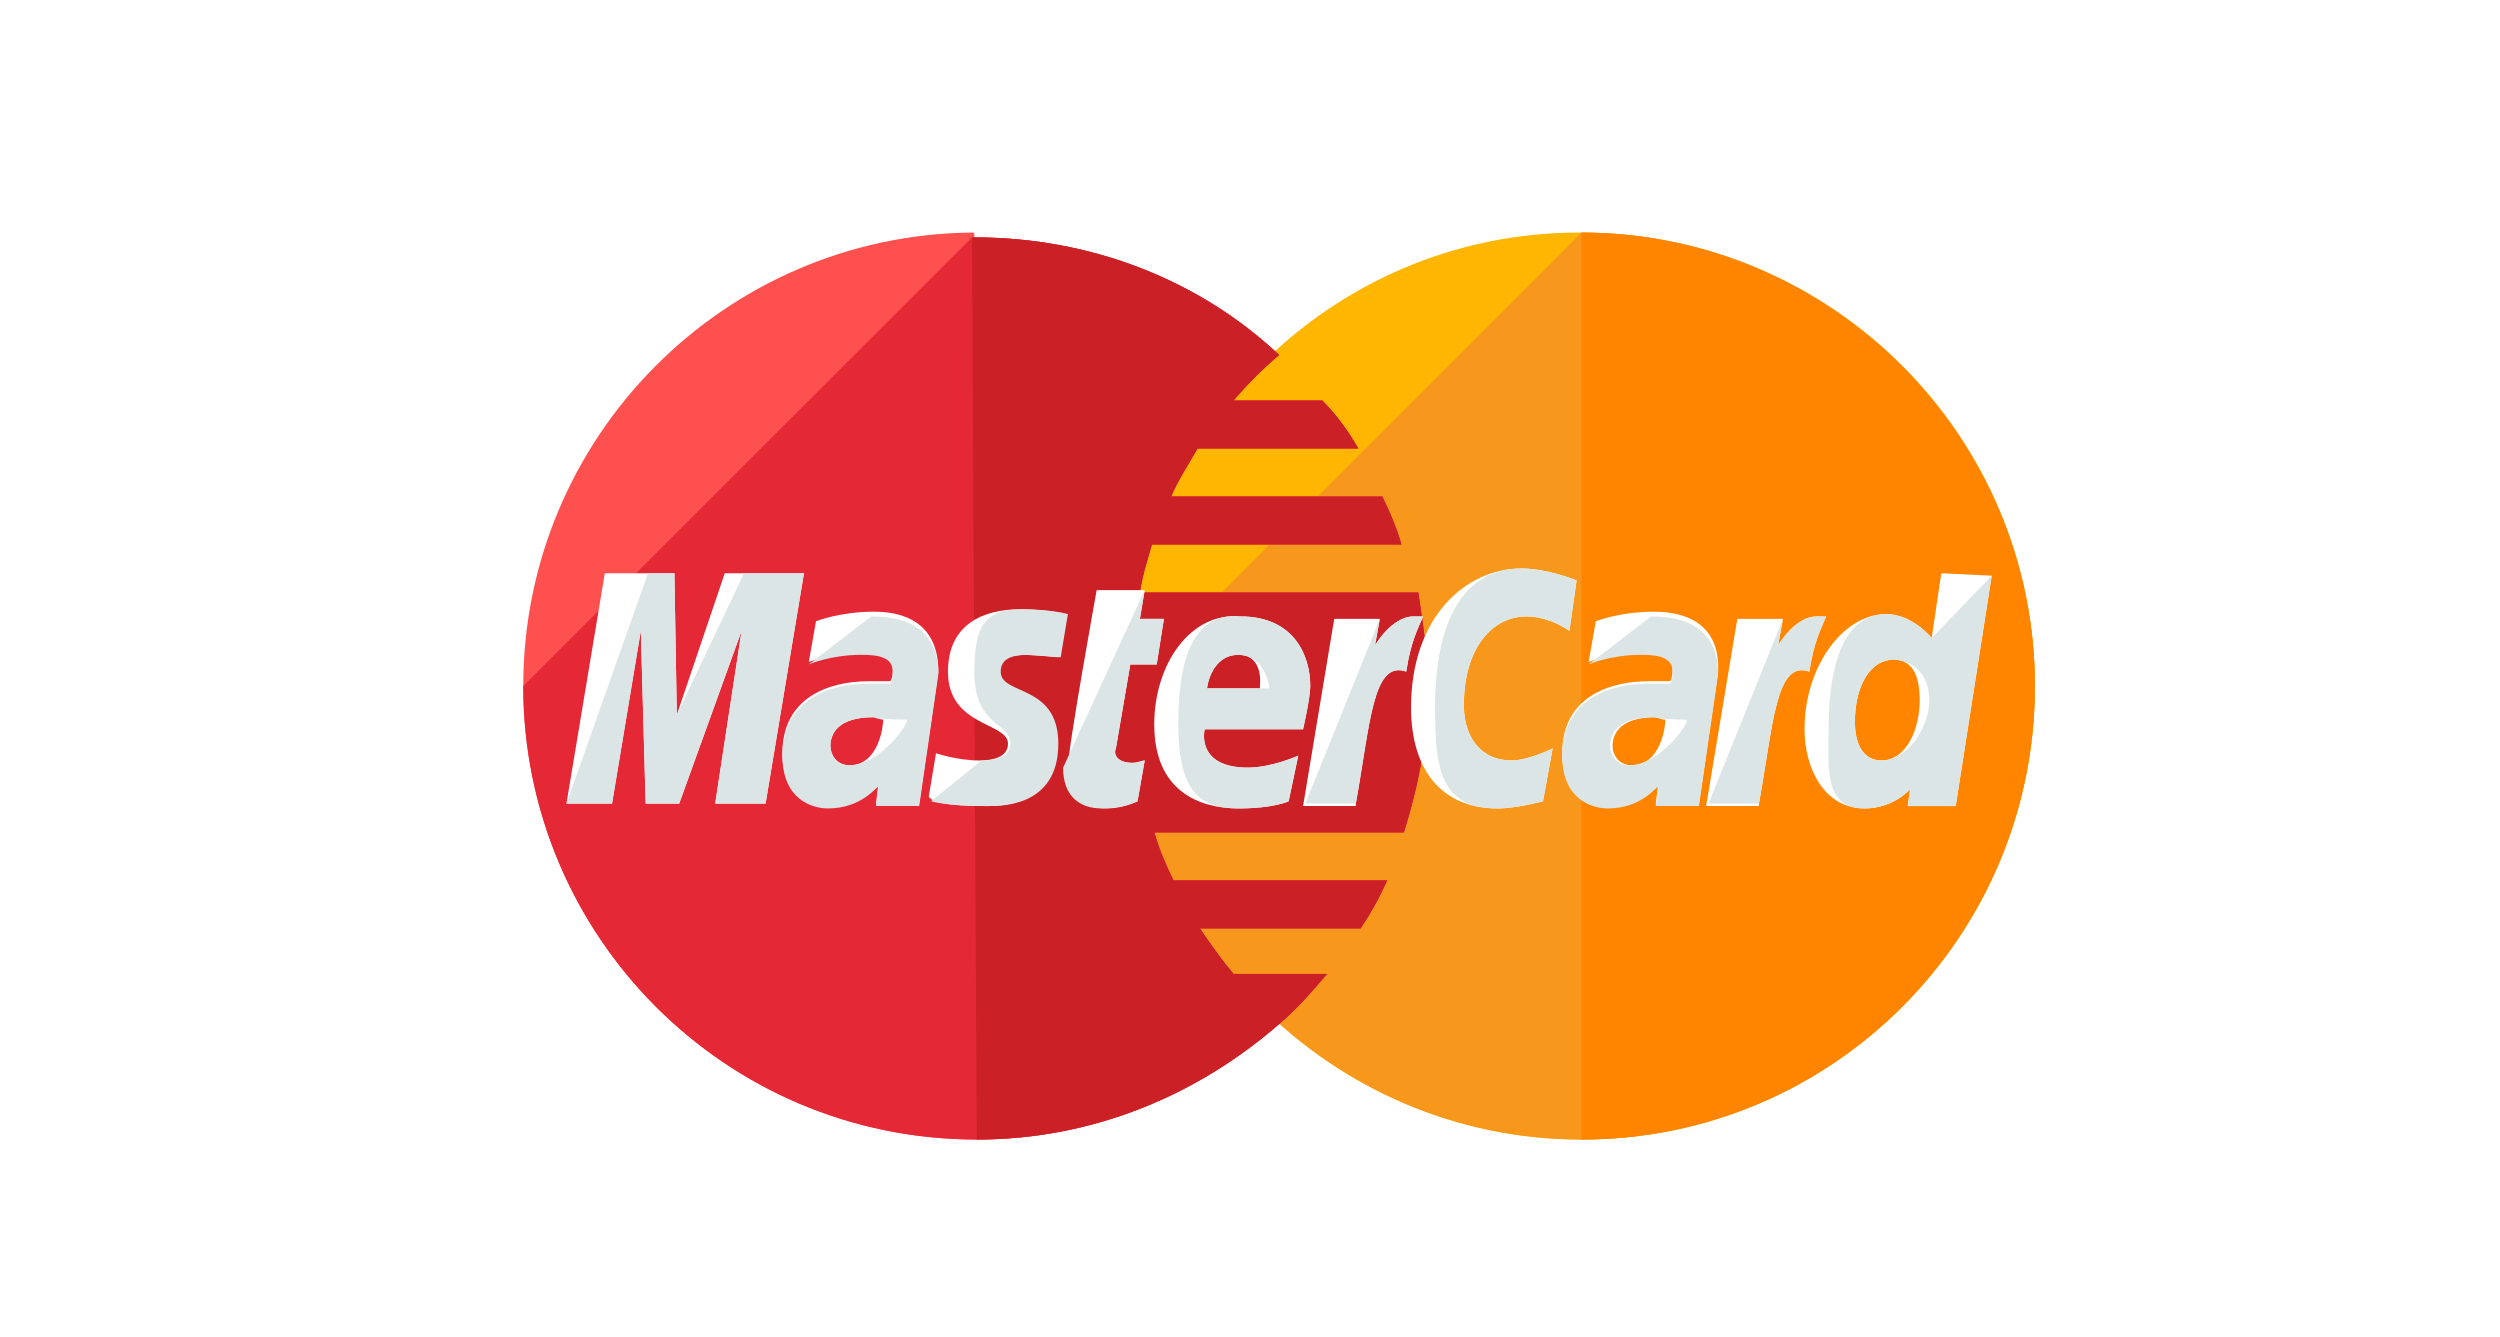 <svg width="43" height="23" viewBox="0 0 43 23" fill="none" xmlns="http://www.w3.org/2000/svg">
<rect width="43" height="23" fill="white"/>
<path d="M35 11.8C35 16.092 31.533 19.6 27.2 19.6C22.908 19.6 19.4 16.092 19.4 11.8C19.4 7.508 22.867 4 27.159 4C31.533 4 35 7.508 35 11.8Z" fill="#FFB600"/>
<path d="M27.2 4C31.492 4 35 7.508 35 11.8C35 16.092 31.533 19.6 27.2 19.6C22.908 19.6 19.4 16.092 19.4 11.8" fill="#F7981D"/>
<path d="M27.2 4C31.492 4 35 7.508 35 11.8C35 16.092 31.533 19.6 27.2 19.6" fill="#FF8500"/>
<path d="M16.718 4C12.467 4.041 9 7.508 9 11.8C9 16.092 12.467 19.6 16.8 19.6C18.822 19.6 20.638 18.816 22.041 17.578C22.33 17.33 22.578 17.041 22.825 16.752H21.216C21.009 16.505 20.803 16.216 20.638 15.968H23.403C23.568 15.721 23.733 15.432 23.857 15.143H20.184C20.06 14.895 19.936 14.606 19.854 14.318H24.146C24.394 13.533 24.559 12.708 24.559 11.841C24.559 11.264 24.476 10.727 24.394 10.191H19.606C19.648 9.902 19.73 9.654 19.813 9.365H24.105C24.022 9.076 23.898 8.787 23.775 8.54H20.143C20.267 8.251 20.432 8.003 20.597 7.714H23.362C23.197 7.425 22.991 7.137 22.743 6.889H21.216C21.463 6.6 21.711 6.352 22 6.105C20.638 4.825 18.781 4.083 16.759 4.083C16.759 4 16.759 4 16.718 4Z" fill="#FF5050"/>
<path d="M9 11.8C9 16.092 12.467 19.6 16.8 19.6C18.822 19.6 20.638 18.816 22.041 17.578C22.33 17.33 22.578 17.041 22.825 16.752H21.216C21.009 16.505 20.803 16.216 20.638 15.968H23.403C23.568 15.721 23.733 15.432 23.857 15.143H20.184C20.06 14.895 19.936 14.606 19.854 14.317H24.146C24.394 13.533 24.559 12.708 24.559 11.841C24.559 11.264 24.476 10.727 24.394 10.191H19.606C19.648 9.902 19.73 9.654 19.813 9.365H24.105C24.022 9.076 23.898 8.787 23.775 8.54H20.143C20.267 8.251 20.432 8.003 20.597 7.714H23.362C23.197 7.425 22.991 7.136 22.743 6.889H21.216C21.463 6.6 21.711 6.352 22 6.105C20.638 4.825 18.781 4.083 16.759 4.083H16.718" fill="#E52836"/>
<path d="M16.8 19.6C18.822 19.6 20.638 18.816 22.041 17.578C22.33 17.33 22.578 17.041 22.826 16.752H21.216C21.01 16.505 20.803 16.216 20.638 15.968H23.403C23.568 15.721 23.733 15.432 23.857 15.143H20.184C20.06 14.895 19.937 14.606 19.854 14.317H24.146C24.394 13.533 24.559 12.708 24.559 11.841C24.559 11.264 24.476 10.727 24.394 10.191H19.606C19.648 9.902 19.73 9.654 19.813 9.365H24.105C24.022 9.076 23.898 8.787 23.775 8.54H20.143C20.267 8.251 20.432 8.003 20.597 7.714H23.362C23.197 7.425 22.991 7.136 22.743 6.889H21.216C21.464 6.6 21.711 6.352 22 6.105C20.638 4.825 18.781 4.083 16.759 4.083H16.718" fill="#CB2026"/>
<path d="M19.565 13.782L19.689 13.08C19.647 13.08 19.565 13.121 19.482 13.121C19.193 13.121 19.152 12.956 19.193 12.874L19.441 11.429H19.895L20.019 10.645H19.606L19.689 10.15H18.863C18.863 10.15 18.368 12.874 18.368 13.204C18.368 13.699 18.657 13.905 19.028 13.905C19.276 13.905 19.482 13.823 19.565 13.782Z" fill="white"/>
<path d="M19.853 12.46C19.853 13.616 20.637 13.905 21.298 13.905C21.917 13.905 22.164 13.781 22.164 13.781L22.329 12.997C22.329 12.997 21.875 13.203 21.463 13.203C20.555 13.203 20.72 12.543 20.72 12.543H22.412C22.412 12.543 22.536 12.007 22.536 11.8C22.536 11.264 22.247 10.603 21.339 10.603C20.472 10.521 19.853 11.429 19.853 12.46ZM21.298 11.264C21.752 11.264 21.669 11.8 21.669 11.841H20.761C20.761 11.8 20.844 11.264 21.298 11.264Z" fill="white"/>
<path d="M26.54 13.781L26.705 12.873C26.705 12.873 26.292 13.079 26.003 13.079C25.425 13.079 25.178 12.626 25.178 12.13C25.178 11.14 25.673 10.603 26.251 10.603C26.663 10.603 26.994 10.851 26.994 10.851L27.117 9.984C27.117 9.984 26.622 9.778 26.168 9.778C25.219 9.778 24.27 10.603 24.27 12.171C24.27 13.203 24.765 13.905 25.756 13.905C26.086 13.905 26.54 13.781 26.54 13.781Z" fill="white"/>
<path d="M15.025 10.521C14.448 10.521 14.035 10.686 14.035 10.686L13.911 11.387C13.911 11.387 14.283 11.222 14.819 11.222C15.108 11.222 15.356 11.263 15.356 11.511C15.356 11.676 15.314 11.717 15.314 11.717C15.314 11.717 15.067 11.717 14.943 11.717C14.241 11.717 13.457 12.006 13.457 12.955C13.457 13.698 13.953 13.863 14.241 13.863C14.819 13.863 15.067 13.492 15.108 13.492L15.067 13.822H15.81L16.14 11.552C16.14 10.562 15.314 10.521 15.025 10.521ZM15.191 12.378C15.191 12.502 15.108 13.162 14.613 13.162C14.365 13.162 14.283 12.955 14.283 12.832C14.283 12.625 14.406 12.336 15.025 12.336C15.149 12.378 15.191 12.378 15.191 12.378Z" fill="white"/>
<path d="M16.924 13.864C17.13 13.864 18.162 13.905 18.162 12.791C18.162 11.759 17.172 11.966 17.172 11.553C17.172 11.347 17.337 11.264 17.626 11.264C17.75 11.264 18.203 11.305 18.203 11.305L18.327 10.562C18.327 10.562 18.038 10.48 17.543 10.48C16.924 10.48 16.305 10.728 16.305 11.553C16.305 12.502 17.337 12.42 17.337 12.791C17.337 13.039 17.048 13.08 16.841 13.08C16.47 13.08 16.099 12.956 16.099 12.956L15.975 13.699C16.016 13.782 16.223 13.864 16.924 13.864Z" fill="white"/>
<path d="M33.39 9.86L33.225 10.975C33.225 10.975 32.895 10.562 32.441 10.562C31.698 10.562 31.038 11.47 31.038 12.543C31.038 13.203 31.368 13.905 32.07 13.905C32.565 13.905 32.854 13.575 32.854 13.575L32.812 13.864H33.638L34.257 9.902L33.39 9.86ZM33.019 12.048C33.019 12.502 32.812 13.079 32.358 13.079C32.07 13.079 31.904 12.832 31.904 12.419C31.904 11.759 32.193 11.346 32.565 11.346C32.854 11.346 33.019 11.552 33.019 12.048Z" fill="white"/>
<path d="M10.527 13.822L11.022 10.851L11.105 13.822H11.682L12.755 10.851L12.301 13.822H13.168L13.828 9.86H12.466L11.641 12.295L11.6 9.86H10.403L9.743 13.822H10.527Z" fill="white"/>
<path d="M23.32 13.822C23.568 12.46 23.609 11.346 24.187 11.552C24.27 11.016 24.394 10.809 24.476 10.603C24.476 10.603 24.435 10.603 24.311 10.603C23.94 10.603 23.651 11.098 23.651 11.098L23.733 10.644H22.949L22.413 13.863H23.32V13.822Z" fill="white"/>
<path d="M28.438 10.521C27.86 10.521 27.448 10.686 27.448 10.686L27.324 11.387C27.324 11.387 27.695 11.222 28.232 11.222C28.521 11.222 28.768 11.263 28.768 11.511C28.768 11.676 28.727 11.717 28.727 11.717C28.727 11.717 28.479 11.717 28.356 11.717C27.654 11.717 26.87 12.006 26.87 12.955C26.87 13.698 27.365 13.863 27.654 13.863C28.232 13.863 28.479 13.492 28.521 13.492L28.479 13.822H29.222L29.552 11.552C29.594 10.562 28.727 10.521 28.438 10.521ZM28.645 12.378C28.645 12.502 28.562 13.162 28.067 13.162C27.819 13.162 27.736 12.955 27.736 12.832C27.736 12.625 27.86 12.336 28.479 12.336C28.603 12.378 28.603 12.378 28.645 12.378Z" fill="white"/>
<path d="M30.253 13.822C30.501 12.46 30.542 11.346 31.12 11.552C31.203 11.016 31.326 10.809 31.409 10.603C31.409 10.603 31.368 10.603 31.244 10.603C30.872 10.603 30.584 11.098 30.584 11.098L30.666 10.644H29.882L29.346 13.863H30.253V13.822Z" fill="white"/>
<path d="M18.285 13.204C18.285 13.699 18.574 13.905 18.946 13.905C19.235 13.905 19.482 13.823 19.565 13.782L19.689 13.08C19.647 13.08 19.565 13.121 19.482 13.121C19.193 13.121 19.152 12.956 19.193 12.874L19.441 11.429H19.895L20.019 10.645H19.606L19.689 10.15" fill="#DCE5E5"/>
<path d="M20.267 12.46C20.267 13.616 20.639 13.905 21.299 13.905C21.918 13.905 22.166 13.781 22.166 13.781L22.331 12.997C22.331 12.997 21.877 13.203 21.464 13.203C20.556 13.203 20.721 12.543 20.721 12.543H22.413C22.413 12.543 22.537 12.007 22.537 11.8C22.537 11.264 22.248 10.603 21.34 10.603C20.473 10.521 20.267 11.429 20.267 12.46ZM21.299 11.264C21.753 11.264 21.835 11.8 21.835 11.841H20.762C20.762 11.8 20.845 11.264 21.299 11.264Z" fill="#DCE5E5"/>
<path d="M26.54 13.781L26.705 12.873C26.705 12.873 26.292 13.079 26.003 13.079C25.425 13.079 25.178 12.626 25.178 12.13C25.178 11.14 25.673 10.603 26.251 10.603C26.663 10.603 26.994 10.851 26.994 10.851L27.117 9.984C27.117 9.984 26.622 9.778 26.168 9.778C25.219 9.778 24.683 10.603 24.683 12.171C24.683 13.203 24.765 13.905 25.756 13.905C26.086 13.905 26.54 13.781 26.54 13.781Z" fill="#DCE5E5"/>
<path d="M13.911 11.428C13.911 11.428 14.283 11.263 14.819 11.263C15.108 11.263 15.356 11.305 15.356 11.552C15.356 11.717 15.314 11.759 15.314 11.759C15.314 11.759 15.067 11.759 14.943 11.759C14.241 11.759 13.457 12.047 13.457 12.997C13.457 13.739 13.953 13.905 14.241 13.905C14.819 13.905 15.067 13.533 15.108 13.533L15.067 13.863H15.81L16.14 11.594C16.14 10.644 15.314 10.603 14.984 10.603L13.911 11.428ZM15.603 12.378C15.603 12.501 15.108 13.162 14.613 13.162C14.365 13.162 14.283 12.955 14.283 12.832C14.283 12.625 14.406 12.336 15.025 12.336C15.149 12.378 15.603 12.378 15.603 12.378Z" fill="#DCE5E5"/>
<path d="M16.015 13.782C16.015 13.782 16.263 13.864 16.965 13.864C17.171 13.864 18.203 13.905 18.203 12.791C18.203 11.759 17.212 11.966 17.212 11.553C17.212 11.347 17.377 11.264 17.666 11.264C17.79 11.264 18.244 11.305 18.244 11.305L18.368 10.562C18.368 10.562 18.079 10.48 17.584 10.48C16.965 10.48 16.758 10.728 16.758 11.553C16.758 12.502 17.377 12.42 17.377 12.791C17.377 13.039 17.088 13.08 16.882 13.08" fill="#DCE5E5"/>
<path d="M33.225 10.975C33.225 10.975 32.895 10.563 32.441 10.563C31.698 10.563 31.451 11.471 31.451 12.544C31.451 13.204 31.368 13.905 32.07 13.905C32.565 13.905 32.854 13.575 32.854 13.575L32.813 13.864H33.638L34.257 9.902L33.225 10.975ZM33.184 12.048C33.184 12.502 32.813 13.08 32.359 13.08C32.07 13.08 31.905 12.832 31.905 12.42C31.905 11.759 32.194 11.347 32.565 11.347C32.854 11.347 33.184 11.553 33.184 12.048Z" fill="#DCE5E5"/>
<path d="M10.527 13.822L11.022 10.851L11.105 13.822H11.682L12.755 10.851L12.301 13.822H13.168L13.828 9.86H12.797L11.641 12.295L11.6 9.86H11.146L9.743 13.822H10.527Z" fill="#DCE5E5"/>
<path d="M22.453 13.822H23.32C23.567 12.46 23.609 11.346 24.187 11.552C24.269 11.016 24.393 10.809 24.476 10.603C24.476 10.603 24.434 10.603 24.31 10.603C23.939 10.603 23.65 11.098 23.65 11.098L23.733 10.644" fill="#DCE5E5"/>
<path d="M27.324 11.428C27.324 11.428 27.695 11.263 28.232 11.263C28.521 11.263 28.768 11.305 28.768 11.552C28.768 11.717 28.727 11.759 28.727 11.759C28.727 11.759 28.479 11.759 28.356 11.759C27.654 11.759 26.87 12.047 26.87 12.997C26.87 13.739 27.365 13.905 27.654 13.905C28.232 13.905 28.479 13.533 28.521 13.533L28.479 13.863H29.222L29.552 11.594C29.552 10.644 28.727 10.603 28.397 10.603L27.324 11.428ZM29.016 12.378C29.016 12.501 28.521 13.162 28.025 13.162C27.778 13.162 27.695 12.955 27.695 12.832C27.695 12.625 27.819 12.336 28.438 12.336C28.603 12.378 29.016 12.378 29.016 12.378Z" fill="#DCE5E5"/>
<path d="M29.387 13.822H30.254C30.502 12.46 30.543 11.346 31.121 11.552C31.203 11.016 31.327 10.809 31.41 10.603C31.41 10.603 31.368 10.603 31.245 10.603C30.873 10.603 30.584 11.098 30.584 11.098L30.667 10.644" fill="#DCE5E5"/>
</svg>

